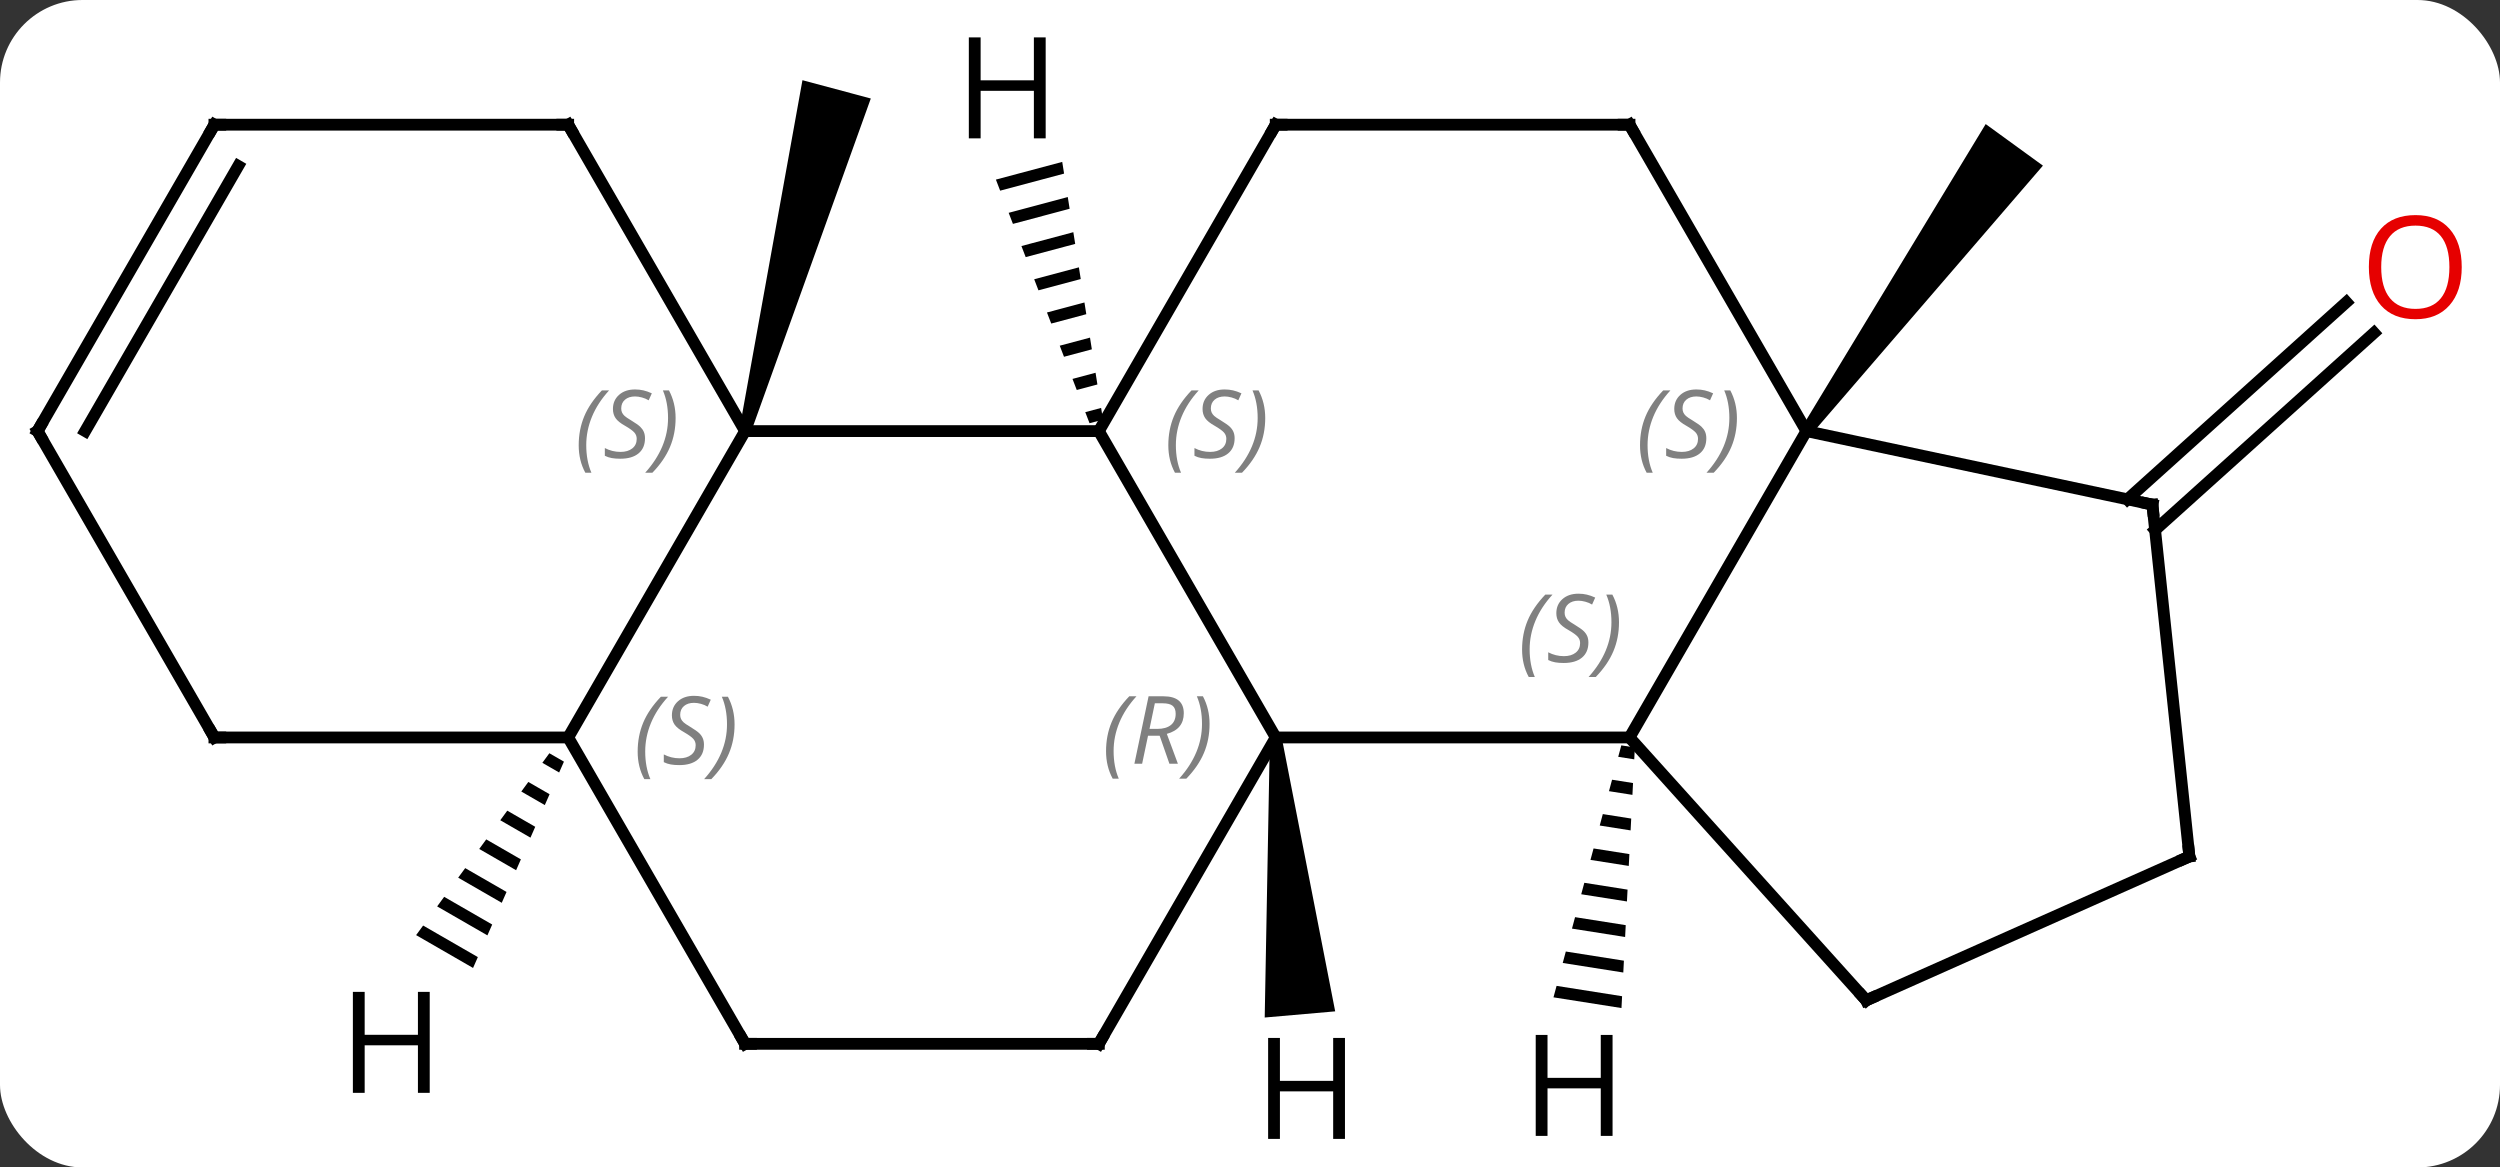 <svg width="212" viewBox="0 0 212 99" style="fill-opacity:1; color-rendering:auto; color-interpolation:auto; text-rendering:auto; stroke:black; stroke-linecap:square; stroke-miterlimit:10; shape-rendering:auto; stroke-opacity:1; fill:black; stroke-dasharray:none; font-weight:normal; stroke-width:1; font-family:'Open Sans'; font-style:normal; stroke-linejoin:miter; font-size:12; stroke-dashoffset:0; image-rendering:auto;" height="99" class="cas-substance-image" xmlns:xlink="http://www.w3.org/1999/xlink" xmlns="http://www.w3.org/2000/svg"><rect x="0" y="0" width="212" height="99" fill="#333333" stroke="none"/><svg class="cas-substance-single-component"><rect y="0" x="0" width="212" stroke="none" ry="7" rx="7" height="99" fill="white" class="cas-substance-group"/><svg y="0" x="0" width="212" viewBox="0 0 212 99" style="fill:black;" height="99" class="cas-substance-single-component-image"><svg><g><g transform="translate(104,50)" style="text-rendering:geometricPrecision; color-rendering:optimizeQuality; color-interpolation:linearRGB; stroke-linecap:butt; image-rendering:optimizeQuality;"><path style="stroke:none;" d="M-40.335 -13.314 L-41.301 -13.572 L-35.952 -43.199 L-30.156 -41.647 Z"/><path style="stroke:none;" d="M49.587 -13.149 L48.778 -13.737 L64.386 -39.479 L69.24 -35.953 Z"/><line y2="-7.656" y1="-24.374" x2="76.409" x1="94.974" style="fill:none;"/><line y2="-5.055" y1="-21.773" x2="78.751" x1="97.316" style="fill:none;"/><line y2="-13.443" y1="12.537" x2="-10.818" x1="4.182" style="fill:none;"/><line y2="12.537" y1="12.537" x2="34.182" x1="4.182" style="fill:none;"/><line y2="38.517" y1="12.537" x2="-10.818" x1="4.182" style="fill:none;"/><line y2="-13.443" y1="-13.443" x2="-40.818" x1="-10.818" style="fill:none;"/><line y2="-39.426" y1="-13.443" x2="4.182" x1="-10.818" style="fill:none;"/><line y2="-13.443" y1="12.537" x2="49.182" x1="34.182" style="fill:none;"/><line y2="34.83" y1="12.537" x2="54.255" x1="34.182" style="fill:none;"/><line y2="38.517" y1="38.517" x2="-40.818" x1="-10.818" style="fill:none;"/><line y2="12.537" y1="-13.443" x2="-55.818" x1="-40.818" style="fill:none;"/><line y2="-39.426" y1="-13.443" x2="-55.818" x1="-40.818" style="fill:none;"/><line y2="-39.426" y1="-39.426" x2="34.182" x1="4.182" style="fill:none;"/><line y2="-39.426" y1="-13.443" x2="34.182" x1="49.182" style="fill:none;"/><line y2="-7.206" y1="-13.443" x2="78.525" x1="49.182" style="fill:none;"/><line y2="22.629" y1="34.83" x2="81.66" x1="54.255" style="fill:none;"/><line y2="12.537" y1="38.517" x2="-55.818" x1="-40.818" style="fill:none;"/><line y2="12.537" y1="12.537" x2="-85.818" x1="-55.818" style="fill:none;"/><line y2="-39.426" y1="-39.426" x2="-85.818" x1="-55.818" style="fill:none;"/><line y2="22.629" y1="-7.206" x2="81.66" x1="78.525" style="fill:none;"/><line y2="-13.443" y1="12.537" x2="-100.818" x1="-85.818" style="fill:none;"/><line y2="-13.443" y1="-39.426" x2="-100.818" x1="-85.818" style="fill:none;"/><line y2="-13.443" y1="-35.926" x2="-96.777" x1="-83.797" style="fill:none;"/><path style="stroke:none;" d="M3.684 12.581 L4.68 12.493 L9.224 35.763 L3.247 36.286 Z"/><path style="stroke:none;" d="M-13.923 -36.271 L-19.548 -34.77 L-19.548 -34.77 L-19.187 -33.831 L-19.187 -33.831 L-13.766 -35.278 L-13.766 -35.278 L-13.923 -36.271 ZM-13.452 -33.291 L-18.465 -31.953 L-18.104 -31.014 L-18.104 -31.014 L-13.295 -32.297 L-13.295 -32.297 L-13.452 -33.291 ZM-12.981 -30.311 L-17.383 -29.136 L-17.383 -29.136 L-17.022 -28.197 L-17.022 -28.197 L-12.824 -29.317 L-12.824 -29.317 L-12.981 -30.311 ZM-12.51 -27.33 L-16.3 -26.319 L-16.3 -26.319 L-15.939 -25.38 L-15.939 -25.38 L-12.353 -26.337 L-12.353 -26.337 L-12.51 -27.33 ZM-12.039 -24.35 L-15.217 -23.502 L-15.217 -23.502 L-14.856 -22.563 L-14.856 -22.563 L-11.882 -23.357 L-11.882 -23.357 L-12.039 -24.35 ZM-11.568 -21.37 L-14.134 -20.685 L-14.134 -20.685 L-13.773 -19.746 L-13.773 -19.746 L-11.411 -20.377 L-11.411 -20.377 L-11.568 -21.37 ZM-11.097 -18.39 L-13.052 -17.868 L-13.052 -17.868 L-12.691 -16.929 L-12.691 -16.929 L-10.94 -17.396 L-10.94 -17.396 L-11.097 -18.39 ZM-10.625 -15.41 L-11.969 -15.051 L-11.969 -15.051 L-11.608 -14.112 L-11.608 -14.112 L-10.468 -14.416 L-10.468 -14.416 L-10.625 -15.41 Z"/><path style="stroke:none;" d="M33.487 13.207 L33.225 14.178 L33.225 14.178 L34.584 14.392 L34.584 14.392 L34.636 13.388 L34.636 13.388 L33.487 13.207 ZM32.703 16.12 L32.441 17.092 L34.43 17.405 L34.43 17.405 L34.481 16.401 L34.481 16.401 L32.703 16.12 ZM31.918 19.034 L31.657 20.005 L31.657 20.005 L34.275 20.418 L34.275 20.418 L34.327 19.414 L34.327 19.414 L31.918 19.034 ZM31.134 21.948 L30.872 22.919 L30.872 22.919 L34.12 23.431 L34.12 23.431 L34.172 22.427 L34.172 22.427 L31.134 21.948 ZM30.35 24.861 L30.088 25.833 L30.088 25.833 L33.965 26.444 L34.017 25.44 L34.017 25.44 L30.35 24.861 ZM29.565 27.775 L29.304 28.746 L29.304 28.746 L33.81 29.457 L33.81 29.457 L33.862 28.453 L33.862 28.453 L29.565 27.775 ZM28.781 30.689 L28.52 31.66 L28.52 31.66 L33.656 32.47 L33.656 32.47 L33.707 31.466 L33.707 31.466 L28.781 30.689 ZM27.997 33.602 L27.735 34.574 L27.735 34.574 L33.501 35.483 L33.501 35.483 L33.553 34.479 L33.553 34.479 L27.997 33.602 Z"/><path style="stroke:none;" d="M-57.414 13.875 L-58.009 14.687 L-56.584 15.508 L-56.178 14.588 L-57.414 13.875 ZM-59.198 16.31 L-59.793 17.122 L-59.793 17.122 L-57.801 18.271 L-57.395 17.35 L-57.395 17.35 L-59.198 16.31 ZM-60.983 18.745 L-61.577 19.557 L-59.017 21.033 L-59.017 21.033 L-58.612 20.112 L-60.983 18.745 ZM-62.767 21.18 L-63.361 21.992 L-63.361 21.992 L-60.234 23.796 L-59.829 22.875 L-59.829 22.875 L-62.767 21.18 ZM-64.551 23.616 L-65.146 24.427 L-61.451 26.558 L-61.045 25.637 L-61.045 25.637 L-64.551 23.616 ZM-66.335 26.051 L-66.93 26.863 L-62.668 29.32 L-62.262 28.4 L-66.335 26.051 ZM-68.119 28.486 L-68.714 29.298 L-63.885 32.083 L-63.885 32.083 L-63.479 31.162 L-68.119 28.486 Z"/></g><g transform="translate(104,50)" style="fill:rgb(230,0,0); text-rendering:geometricPrecision; color-rendering:optimizeQuality; image-rendering:optimizeQuality; font-family:'Open Sans'; stroke:rgb(230,0,0); color-interpolation:linearRGB;"><path style="stroke:none;" d="M104.755 -27.352 Q104.755 -25.29 103.716 -24.11 Q102.677 -22.93 100.834 -22.93 Q98.943 -22.93 97.912 -24.095 Q96.88 -25.259 96.88 -27.368 Q96.88 -29.462 97.912 -30.61 Q98.943 -31.759 100.834 -31.759 Q102.693 -31.759 103.724 -30.587 Q104.755 -29.415 104.755 -27.352 ZM97.927 -27.352 Q97.927 -25.618 98.67 -24.712 Q99.412 -23.805 100.834 -23.805 Q102.255 -23.805 102.982 -24.704 Q103.709 -25.602 103.709 -27.352 Q103.709 -29.087 102.982 -29.977 Q102.255 -30.868 100.834 -30.868 Q99.412 -30.868 98.67 -29.97 Q97.927 -29.071 97.927 -27.352 Z"/></g><g transform="translate(104,50)" style="font-size:8.4px; fill:gray; text-rendering:geometricPrecision; image-rendering:optimizeQuality; color-rendering:optimizeQuality; font-family:'Open Sans'; font-style:italic; stroke:gray; color-interpolation:linearRGB;"><path style="stroke:none;" d="M-10.207 13.701 Q-10.207 12.373 -9.738 11.248 Q-9.269 10.123 -8.238 9.045 L-7.628 9.045 Q-8.597 10.107 -9.082 11.279 Q-9.566 12.451 -9.566 13.685 Q-9.566 15.014 -9.129 16.029 L-9.644 16.029 Q-10.207 14.998 -10.207 13.701 ZM-6.647 12.389 L-7.147 14.764 L-7.803 14.764 L-6.6 9.045 L-5.35 9.045 Q-3.615 9.045 -3.615 10.482 Q-3.615 11.842 -5.053 12.232 L-4.115 14.764 L-4.834 14.764 L-5.662 12.389 L-6.647 12.389 ZM-6.069 9.639 Q-6.459 11.56 -6.522 11.81 L-5.865 11.81 Q-5.115 11.81 -4.709 11.482 Q-4.303 11.154 -4.303 10.529 Q-4.303 10.06 -4.561 9.85 Q-4.819 9.639 -5.412 9.639 L-6.069 9.639 ZM-1.429 11.389 Q-1.429 12.717 -1.906 13.85 Q-2.382 14.982 -3.398 16.029 L-4.008 16.029 Q-2.07 13.873 -2.07 11.389 Q-2.07 10.06 -2.507 9.045 L-1.992 9.045 Q-1.429 10.107 -1.429 11.389 Z"/><path style="stroke:none;" d="M-4.926 -12.24 Q-4.926 -13.568 -4.458 -14.693 Q-3.989 -15.818 -2.958 -16.896 L-2.348 -16.896 Q-3.317 -15.834 -3.801 -14.662 Q-4.286 -13.49 -4.286 -12.256 Q-4.286 -10.928 -3.848 -9.912 L-4.364 -9.912 Q-4.926 -10.943 -4.926 -12.24 ZM0.696 -12.834 Q0.696 -12.006 0.149 -11.553 Q-0.398 -11.1 -1.398 -11.1 Q-1.804 -11.1 -2.116 -11.154 Q-2.429 -11.209 -2.71 -11.35 L-2.71 -12.006 Q-2.085 -11.678 -1.382 -11.678 Q-0.757 -11.678 -0.382 -11.975 Q-0.007 -12.271 -0.007 -12.787 Q-0.007 -13.1 -0.21 -13.326 Q-0.413 -13.553 -0.976 -13.881 Q-1.57 -14.209 -1.796 -14.537 Q-2.023 -14.865 -2.023 -15.318 Q-2.023 -16.053 -1.507 -16.514 Q-0.992 -16.974 -0.148 -16.974 Q0.227 -16.974 0.563 -16.896 Q0.899 -16.818 1.274 -16.646 L1.008 -16.053 Q0.758 -16.209 0.438 -16.295 Q0.118 -16.381 -0.148 -16.381 Q-0.679 -16.381 -0.999 -16.107 Q-1.32 -15.834 -1.32 -15.365 Q-1.32 -15.162 -1.249 -15.014 Q-1.179 -14.865 -1.038 -14.732 Q-0.898 -14.6 -0.476 -14.35 Q0.087 -14.006 0.29 -13.81 Q0.493 -13.615 0.595 -13.381 Q0.696 -13.146 0.696 -12.834 ZM3.291 -14.553 Q3.291 -13.225 2.814 -12.092 Q2.337 -10.959 1.322 -9.912 L0.712 -9.912 Q2.65 -12.068 2.65 -14.553 Q2.65 -15.881 2.212 -16.896 L2.728 -16.896 Q3.291 -15.834 3.291 -14.553 Z"/><path style="stroke:none;" d="M25.073 5.08 Q25.073 3.752 25.542 2.627 Q26.011 1.502 27.042 0.424 L27.652 0.424 Q26.683 1.486 26.198 2.658 Q25.714 3.83 25.714 5.064 Q25.714 6.392 26.152 7.408 L25.636 7.408 Q25.073 6.377 25.073 5.08 ZM30.696 4.486 Q30.696 5.314 30.149 5.767 Q29.602 6.221 28.602 6.221 Q28.196 6.221 27.884 6.166 Q27.571 6.111 27.29 5.971 L27.29 5.314 Q27.915 5.642 28.618 5.642 Q29.243 5.642 29.618 5.346 Q29.993 5.049 29.993 4.533 Q29.993 4.221 29.79 3.994 Q29.587 3.767 29.024 3.439 Q28.43 3.111 28.204 2.783 Q27.977 2.455 27.977 2.002 Q27.977 1.267 28.493 0.806 Q29.009 0.345 29.852 0.345 Q30.227 0.345 30.563 0.424 Q30.899 0.502 31.274 0.674 L31.009 1.267 Q30.759 1.111 30.438 1.025 Q30.118 0.939 29.852 0.939 Q29.321 0.939 29.001 1.213 Q28.68 1.486 28.68 1.955 Q28.68 2.158 28.751 2.306 Q28.821 2.455 28.962 2.588 Q29.102 2.72 29.524 2.97 Q30.087 3.314 30.29 3.51 Q30.493 3.705 30.595 3.939 Q30.696 4.174 30.696 4.486 ZM33.291 2.767 Q33.291 4.096 32.814 5.228 Q32.337 6.361 31.322 7.408 L30.712 7.408 Q32.65 5.252 32.65 2.767 Q32.65 1.439 32.212 0.424 L32.728 0.424 Q33.291 1.486 33.291 2.767 Z"/></g><g transform="translate(104,50)" style="stroke-linecap:butt; font-size:8.4px; text-rendering:geometricPrecision; image-rendering:optimizeQuality; color-rendering:optimizeQuality; font-family:'Open Sans'; font-style:italic; color-interpolation:linearRGB; stroke-miterlimit:5;"><path style="fill:none;" d="M-10.568 38.084 L-10.818 38.517 L-11.318 38.517"/><path style="fill:gray; stroke:none;" d="M-54.926 -12.24 Q-54.926 -13.568 -54.458 -14.693 Q-53.989 -15.818 -52.958 -16.896 L-52.348 -16.896 Q-53.317 -15.834 -53.801 -14.662 Q-54.286 -13.49 -54.286 -12.256 Q-54.286 -10.928 -53.848 -9.912 L-54.364 -9.912 Q-54.926 -10.943 -54.926 -12.24 ZM-49.304 -12.834 Q-49.304 -12.006 -49.851 -11.553 Q-50.398 -11.1 -51.398 -11.1 Q-51.804 -11.1 -52.117 -11.154 Q-52.429 -11.209 -52.71 -11.35 L-52.71 -12.006 Q-52.085 -11.678 -51.382 -11.678 Q-50.757 -11.678 -50.382 -11.975 Q-50.007 -12.271 -50.007 -12.787 Q-50.007 -13.1 -50.21 -13.326 Q-50.413 -13.553 -50.976 -13.881 Q-51.57 -14.209 -51.796 -14.537 Q-52.023 -14.865 -52.023 -15.318 Q-52.023 -16.053 -51.507 -16.514 Q-50.992 -16.974 -50.148 -16.974 Q-49.773 -16.974 -49.437 -16.896 Q-49.101 -16.818 -48.726 -16.646 L-48.992 -16.053 Q-49.242 -16.209 -49.562 -16.295 Q-49.882 -16.381 -50.148 -16.381 Q-50.679 -16.381 -50.999 -16.107 Q-51.32 -15.834 -51.32 -15.365 Q-51.32 -15.162 -51.249 -15.014 Q-51.179 -14.865 -51.038 -14.732 Q-50.898 -14.6 -50.476 -14.35 Q-49.913 -14.006 -49.71 -13.81 Q-49.507 -13.615 -49.406 -13.381 Q-49.304 -13.146 -49.304 -12.834 ZM-46.709 -14.553 Q-46.709 -13.225 -47.186 -12.092 Q-47.663 -10.959 -48.678 -9.912 L-49.288 -9.912 Q-47.35 -12.068 -47.35 -14.553 Q-47.35 -15.881 -47.788 -16.896 L-47.272 -16.896 Q-46.709 -15.834 -46.709 -14.553 Z"/><path style="fill:none;" d="M3.932 -38.993 L4.182 -39.426 L4.682 -39.426"/><path style="fill:gray; stroke:none;" d="M35.074 -12.24 Q35.074 -13.568 35.542 -14.693 Q36.011 -15.818 37.042 -16.896 L37.652 -16.896 Q36.683 -15.834 36.199 -14.662 Q35.714 -13.49 35.714 -12.256 Q35.714 -10.928 36.152 -9.912 L35.636 -9.912 Q35.074 -10.943 35.074 -12.24 ZM40.696 -12.834 Q40.696 -12.006 40.149 -11.553 Q39.602 -11.1 38.602 -11.1 Q38.196 -11.1 37.883 -11.154 Q37.571 -11.209 37.29 -11.35 L37.29 -12.006 Q37.915 -11.678 38.618 -11.678 Q39.243 -11.678 39.618 -11.975 Q39.993 -12.271 39.993 -12.787 Q39.993 -13.1 39.79 -13.326 Q39.587 -13.553 39.024 -13.881 Q38.43 -14.209 38.204 -14.537 Q37.977 -14.865 37.977 -15.318 Q37.977 -16.053 38.493 -16.514 Q39.008 -16.974 39.852 -16.974 Q40.227 -16.974 40.563 -16.896 Q40.899 -16.818 41.274 -16.646 L41.008 -16.053 Q40.758 -16.209 40.438 -16.295 Q40.118 -16.381 39.852 -16.381 Q39.321 -16.381 39.001 -16.107 Q38.68 -15.834 38.68 -15.365 Q38.68 -15.162 38.751 -15.014 Q38.821 -14.865 38.962 -14.732 Q39.102 -14.6 39.524 -14.35 Q40.087 -14.006 40.29 -13.81 Q40.493 -13.615 40.594 -13.381 Q40.696 -13.146 40.696 -12.834 ZM43.291 -14.553 Q43.291 -13.225 42.814 -12.092 Q42.337 -10.959 41.322 -9.912 L40.712 -9.912 Q42.65 -12.068 42.65 -14.553 Q42.65 -15.881 42.212 -16.896 L42.728 -16.896 Q43.291 -15.834 43.291 -14.553 Z"/><path style="fill:none;" d="M53.92 34.458 L54.255 34.83 L54.712 34.627"/><path style="fill:none;" d="M-40.318 38.517 L-40.818 38.517 L-41.068 38.084"/><path style="fill:gray; stroke:none;" d="M-49.926 13.74 Q-49.926 12.412 -49.458 11.287 Q-48.989 10.162 -47.958 9.084 L-47.348 9.084 Q-48.317 10.146 -48.801 11.318 Q-49.286 12.49 -49.286 13.725 Q-49.286 15.053 -48.848 16.068 L-49.364 16.068 Q-49.926 15.037 -49.926 13.74 ZM-44.304 13.146 Q-44.304 13.975 -44.851 14.428 Q-45.398 14.881 -46.398 14.881 Q-46.804 14.881 -47.117 14.826 Q-47.429 14.771 -47.71 14.631 L-47.71 13.975 Q-47.085 14.303 -46.382 14.303 Q-45.757 14.303 -45.382 14.006 Q-45.007 13.709 -45.007 13.193 Q-45.007 12.881 -45.21 12.654 Q-45.413 12.428 -45.976 12.1 Q-46.57 11.771 -46.796 11.443 Q-47.023 11.115 -47.023 10.662 Q-47.023 9.928 -46.507 9.467 Q-45.992 9.006 -45.148 9.006 Q-44.773 9.006 -44.437 9.084 Q-44.101 9.162 -43.726 9.334 L-43.992 9.928 Q-44.242 9.771 -44.562 9.685 Q-44.882 9.6 -45.148 9.6 Q-45.679 9.6 -45.999 9.873 Q-46.32 10.146 -46.32 10.615 Q-46.32 10.818 -46.249 10.967 Q-46.179 11.115 -46.038 11.248 Q-45.898 11.381 -45.476 11.631 Q-44.913 11.975 -44.71 12.17 Q-44.507 12.365 -44.406 12.6 Q-44.304 12.834 -44.304 13.146 ZM-41.709 11.428 Q-41.709 12.756 -42.186 13.889 Q-42.663 15.021 -43.678 16.068 L-44.288 16.068 Q-42.35 13.912 -42.35 11.428 Q-42.35 10.1 -42.788 9.084 L-42.272 9.084 Q-41.709 10.146 -41.709 11.428 Z"/><path style="fill:none;" d="M-55.568 -38.993 L-55.818 -39.426 L-56.318 -39.426"/><path style="fill:none;" d="M33.682 -39.426 L34.182 -39.426 L34.432 -38.993"/><path style="fill:none;" d="M78.036 -7.31 L78.525 -7.206 L78.577 -6.709"/><path style="fill:none;" d="M81.203 22.832 L81.66 22.629 L81.608 22.132"/><path style="fill:none;" d="M-85.318 12.537 L-85.818 12.537 L-86.068 12.104"/><path style="fill:none;" d="M-85.318 -39.426 L-85.818 -39.426 L-86.068 -38.993"/><path style="fill:none;" d="M-100.568 -13.01 L-100.818 -13.443 L-100.568 -13.876"/><path style="stroke:none;" d="M10.053 46.579 L9.053 46.579 L9.053 42.548 L4.537 42.548 L4.537 46.579 L3.537 46.579 L3.537 38.017 L4.537 38.017 L4.537 41.657 L9.053 41.657 L9.053 38.017 L10.053 38.017 L10.053 46.579 Z"/><path style="stroke:none;" d="M-15.327 -38.267 L-16.327 -38.267 L-16.327 -42.298 L-20.843 -42.298 L-20.843 -38.267 L-21.843 -38.267 L-21.843 -46.829 L-20.843 -46.829 L-20.843 -43.189 L-16.327 -43.189 L-16.327 -46.829 L-15.327 -46.829 L-15.327 -38.267 Z"/><path style="stroke:none;" d="M32.745 46.324 L31.745 46.324 L31.745 42.293 L27.229 42.293 L27.229 46.324 L26.229 46.324 L26.229 37.762 L27.229 37.762 L27.229 41.402 L31.745 41.402 L31.745 37.762 L32.745 37.762 L32.745 46.324 Z"/><path style="stroke:none;" d="M-67.56 42.673 L-68.56 42.673 L-68.56 38.642 L-73.076 38.642 L-73.076 42.673 L-74.076 42.673 L-74.076 34.111 L-73.076 34.111 L-73.076 37.751 L-68.56 37.751 L-68.56 34.111 L-67.56 34.111 L-67.56 42.673 Z"/></g></g></svg></svg></svg></svg>